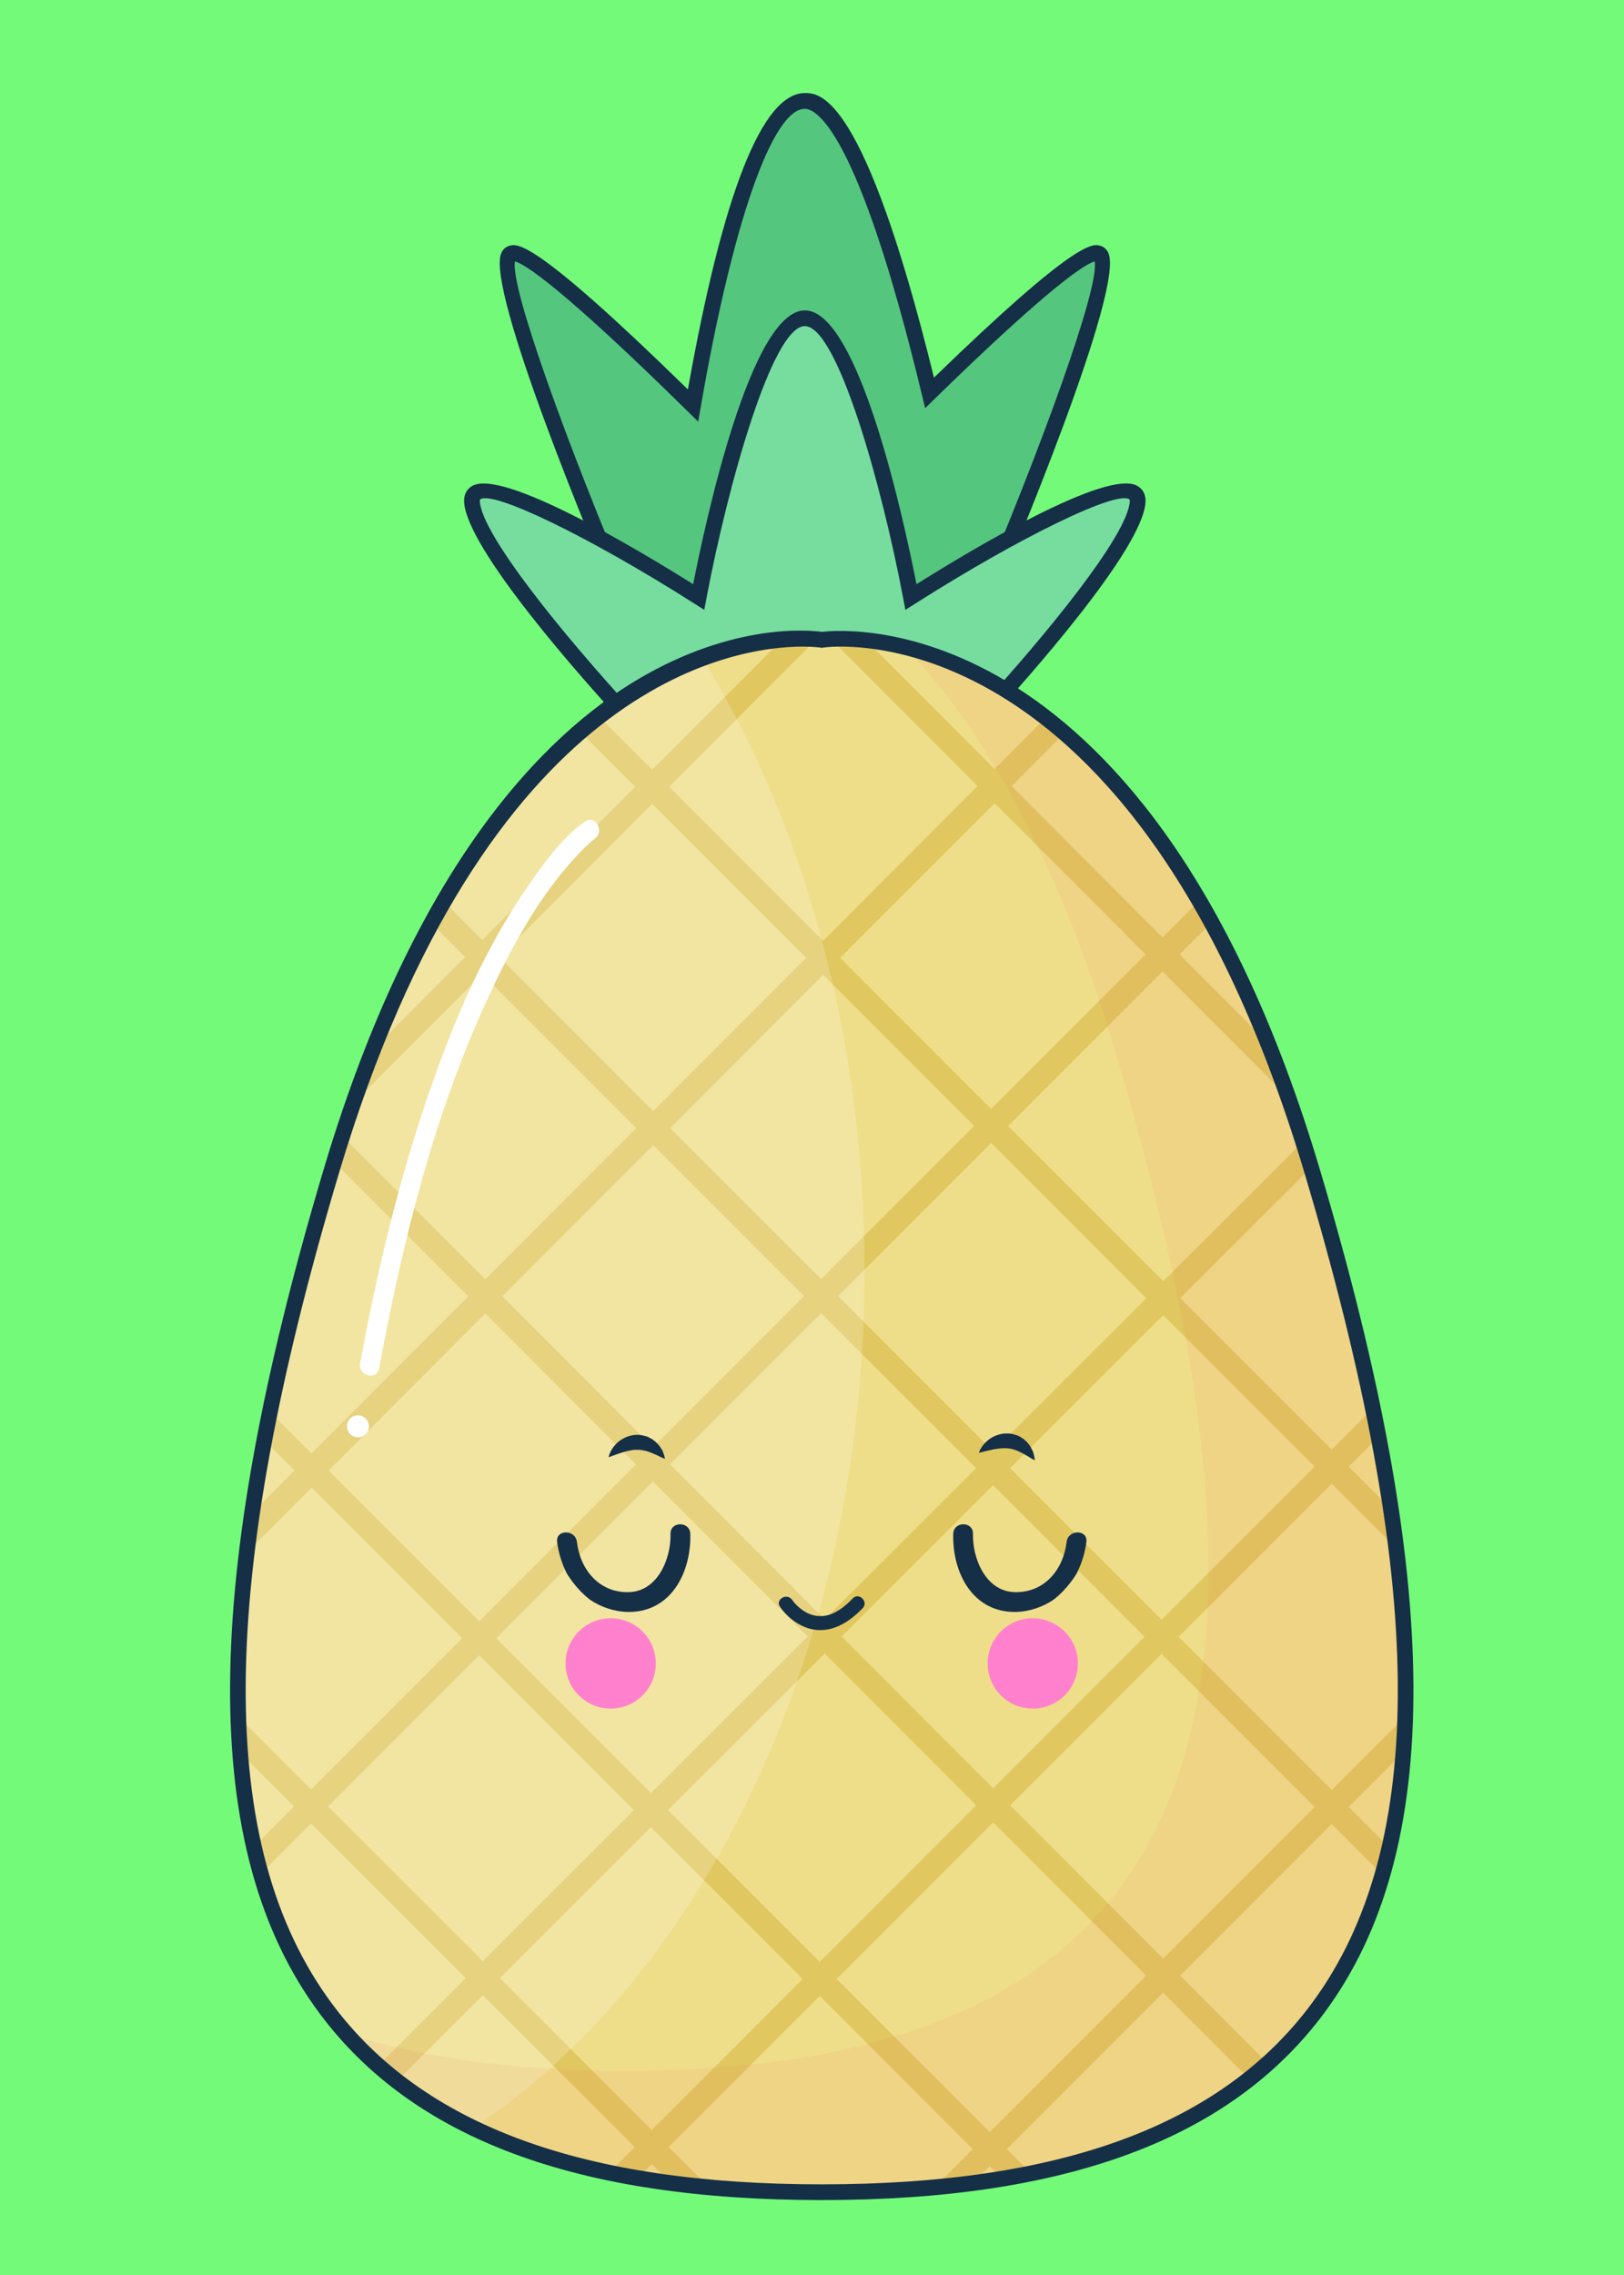 <?xml version='1.0' encoding='UTF-8'?>
<svg xmlns="http://www.w3.org/2000/svg" xmlns:xlink="http://www.w3.org/1999/xlink" xmlns:svg="http://www.w3.org/2000/svg" xmlns:serif="http://www.serif.com/" height="100%" style="fill-rule:evenodd;clip-rule:evenodd;" version="1.1" viewBox="604.286 740.0 71.429 100.0" width="100%">
    <g>
        <svg:rect x="604.286" y="740" width="71.429" height="100" style="fill:rgb(115,250,121);" />
        <svg:g transform="matrix(0.692,0,0,0.692,510.771,612.483)">
            <svg:g>
                <svg:g>
                    <svg:g>
                        <svg:g>
                            <svg:path d="M204.937,200.366C203.902,200.083 198.818,204.74 194.219,209.228C192.4,201.689 189.239,190.684 186.292,190.684C182.957,190.684 180.318,203.479 179.185,210.034C174.39,205.316 168.743,200.066 167.646,200.366C165.674,200.904 174.997,222.775 174.997,222.775L184.499,224.748L185.725,219.602L186.773,219.24L188.085,224.748L197.587,222.775C197.587,222.775 206.909,200.904 204.937,200.366Z" style="fill:rgb(85,198,126);fill-rule:nonzero;" />
                        </svg:g>
                        <svg:g>
                            <svg:path d="M187.711,225.336L186.415,219.893L186.148,219.985L184.874,225.336L174.641,223.212L174.539,222.972C173.093,219.579 165.934,202.544 167.011,200.321C167.118,200.099 167.298,199.944 167.517,199.884C168.033,199.748 169.086,199.454 178.86,209.012C181.086,196.518 183.586,190.185 186.295,190.185C187.231,190.185 190.052,190.184 194.5,208.26C203.563,199.471 204.581,199.752 205.071,199.884C205.29,199.944 205.469,200.099 205.577,200.321C206.653,202.544 199.495,219.579 198.049,222.972L197.946,223.212L187.711,225.336ZM175.355,222.339L184.126,224.16L185.303,219.22L187.132,218.588L188.459,224.16L197.229,222.339C201.251,212.879 205.045,202.525 204.713,200.875C204.167,201.032 202.109,202.227 194.568,209.586L193.939,210.2L193.733,209.346C189.666,192.494 187.009,191.185 186.292,191.185C184.231,191.185 181.697,198.44 179.678,210.119L179.515,211.06L178.834,210.39C170.631,202.319 168.44,201.037 167.87,200.874C167.539,202.524 171.333,212.878 175.355,222.339Z" style="fill:rgb(21,47,71);fill-rule:nonzero;" />
                        </svg:g>
                    </svg:g>
                    <svg:g>
                        <svg:g>
                            <svg:path d="M193.038,222.196C193.038,222.196 189.699,204.489 186.293,204.489C182.886,204.489 179.547,222.196 179.547,222.196C179.547,222.196 164.958,212.916 165.138,216.142C165.301,219.06 173.379,227.99 174.923,229.672C175.087,229.85 175.178,229.946 175.178,229.946L197.407,229.946C197.407,229.946 197.498,229.849 197.661,229.672C199.206,227.989 207.284,219.06 207.447,216.142C207.626,212.916 193.038,222.196 193.038,222.196Z" style="fill:rgb(118,221,159);fill-rule:nonzero;" />
                        </svg:g>
                        <svg:g>
                            <svg:path d="M197.622,230.447L174.961,230.447L174.555,230.012C172.27,227.522 164.806,219.168 164.638,216.17C164.603,215.555 164.94,215.263 165.143,215.144C167.074,214.019 175.715,219.2 179.194,221.382C180.015,217.21 182.887,203.989 186.292,203.989C189.696,203.989 192.568,217.21 193.389,221.382C196.868,219.199 205.513,214.01 207.439,215.144C207.643,215.263 207.979,215.555 207.945,216.17C207.777,219.173 200.312,227.523 198.028,230.011L197.622,230.447ZM175.395,229.447L197.188,229.447L197.292,229.335C201.672,224.564 206.829,218.24 206.948,216.115C206.952,216.036 206.939,216.008 206.938,216.008C206.216,215.351 199.968,218.382 193.306,222.618L192.683,223.014L192.546,222.288C191.191,215.104 188.355,204.988 186.292,204.988C184.228,204.988 181.392,215.104 180.037,222.288L179.9,223.013L179.277,222.617C172.619,218.382 166.376,215.355 165.642,216.01C165.643,216.01 165.631,216.04 165.635,216.114C165.754,218.235 170.91,224.561 175.29,229.334L175.395,229.447Z" style="fill:rgb(21,47,71);fill-rule:nonzero;" />
                        </svg:g>
                    </svg:g>
                </svg:g>
                <svg:g>
                    <svg:g>
                        <svg:g>
                            <svg:g>
                                <svg:path d="M218.53,258.639C207.432,221.501 187.367,224.916 187.367,224.916C187.367,224.916 167.303,221.501 156.205,258.639C145.106,295.779 146.388,323.525 187.367,323.525C228.349,323.524 229.629,295.778 218.53,258.639Z" style="fill:rgb(239,222,137);fill-rule:nonzero;" />
                            </svg:g>
                            <svg:g>
                                <svg:g>
                                    <svg:clipPath id="_clip82">
                                        <svg:path d="M218.53,258.639C207.432,221.501 187.367,224.916 187.367,224.916C187.367,224.916 167.303,221.501 156.205,258.639C145.106,295.779 146.388,323.525 187.367,323.525C228.349,323.524 229.629,295.778 218.53,258.639Z" />
                                    </svg:clipPath>
                                    <svg:g clip-path="url(#_clip82)">
                                        <svg:g>
                                            <svg:g>
                                                <svg:g>
                                                    <svg:g transform="matrix(0.708,-0.706,0.706,0.708,-125.5,175.386)">
                                                        <svg:g>
                                                            <svg:rect x="47.058" y="238.808" width="204.886" height="1.53" style="fill:rgb(224,199,95);" />
                                                        </svg:g>
                                                    </svg:g>
                                                    <svg:g transform="matrix(0.707,-0.708,0.708,0.707,-130.13,186.849)">
                                                        <svg:g>
                                                            <svg:rect x="57.876" y="249.627" width="204.886" height="1.529" style="fill:rgb(224,199,95);" />
                                                        </svg:g>
                                                    </svg:g>
                                                </svg:g>
                                                <svg:g>
                                                    <svg:g transform="matrix(0.707,-0.708,0.708,0.707,-134.635,197.788)">
                                                        <svg:g>
                                                            <svg:rect x="68.695" y="260.446" width="204.886" height="1.53" style="fill:rgb(224,199,95);" />
                                                        </svg:g>
                                                    </svg:g>
                                                    <svg:g transform="matrix(0.707,-0.707,0.707,0.707,-139.06,208.339)">
                                                        <svg:g>
                                                            <svg:rect x="79.515" y="271.264" width="204.885" height="1.531" style="fill:rgb(224,199,95);" />
                                                        </svg:g>
                                                    </svg:g>
                                                </svg:g>
                                            </svg:g>
                                            <svg:g>
                                                <svg:g>
                                                    <svg:g transform="matrix(0.708,-0.707,0.707,0.708,-143.482,218.847)">
                                                        <svg:g>
                                                            <svg:rect x="90.333" y="282.083" width="204.887" height="1.53" style="fill:rgb(224,199,95);" />
                                                        </svg:g>
                                                    </svg:g>
                                                    <svg:g transform="matrix(0.707,-0.707,0.707,0.707,-148.025,229.993)">
                                                        <svg:g>
                                                            <svg:rect x="101.152" y="292.902" width="204.886" height="1.53" style="fill:rgb(224,199,95);" />
                                                        </svg:g>
                                                    </svg:g>
                                                </svg:g>
                                                <svg:g>
                                                    <svg:g transform="matrix(0.707,-0.707,0.707,0.707,-152.504,240.795)">
                                                        <svg:g>
                                                            <svg:rect x="111.97" y="303.721" width="204.886" height="1.531" style="fill:rgb(224,199,95);" />
                                                        </svg:g>
                                                    </svg:g>
                                                    <svg:g transform="matrix(0.708,-0.707,0.707,0.708,-156.953,251.42)">
                                                        <svg:g>
                                                            <svg:rect x="122.79" y="314.54" width="204.886" height="1.53" style="fill:rgb(224,199,95);" />
                                                        </svg:g>
                                                    </svg:g>
                                                </svg:g>
                                            </svg:g>
                                        </svg:g>
                                        <svg:g>
                                            <svg:g>
                                                <svg:g>
                                                    <svg:g transform="matrix(0.707,-0.707,0.707,0.707,-103.439,229.585)">
                                                        <svg:g>
                                                            <svg:rect x="224.467" y="137.13" width="1.531" height="204.886" style="fill:rgb(224,199,95);" />
                                                        </svg:g>
                                                    </svg:g>
                                                    <svg:g transform="matrix(0.708,-0.707,0.707,0.708,-114.24,224.784)">
                                                        <svg:g>
                                                            <svg:rect x="213.649" y="147.948" width="1.53" height="204.887" style="fill:rgb(224,199,95);" />
                                                        </svg:g>
                                                    </svg:g>
                                                </svg:g>
                                                <svg:g>
                                                    <svg:g transform="matrix(0.707,-0.707,0.707,0.707,-125.072,220.47)">
                                                        <svg:g>
                                                            <svg:rect x="202.831" y="158.767" width="1.529" height="204.887" style="fill:rgb(224,199,95);" />
                                                        </svg:g>
                                                    </svg:g>
                                                    <svg:g transform="matrix(0.707,-0.707,0.707,0.707,-135.888,215.974)">
                                                        <svg:g>
                                                            <svg:rect x="192.012" y="169.586" width="1.529" height="204.886" style="fill:rgb(224,199,95);" />
                                                        </svg:g>
                                                    </svg:g>
                                                </svg:g>
                                            </svg:g>
                                            <svg:g>
                                                <svg:g>
                                                    <svg:g transform="matrix(0.708,-0.707,0.707,0.708,-146.644,211.204)">
                                                        <svg:g>
                                                            <svg:rect x="181.192" y="180.405" width="1.531" height="204.887" style="fill:rgb(224,199,95);" />
                                                        </svg:g>
                                                    </svg:g>
                                                    <svg:g transform="matrix(0.707,-0.707,0.707,0.707,-157.565,207.163)">
                                                        <svg:g>
                                                            <svg:rect x="170.373" y="191.224" width="1.53" height="204.886" style="fill:rgb(224,199,95);" />
                                                        </svg:g>
                                                    </svg:g>
                                                </svg:g>
                                                <svg:g>
                                                    <svg:g transform="matrix(0.707,-0.708,0.708,0.707,-168.437,202.834)">
                                                        <svg:g>
                                                            <svg:rect x="159.554" y="202.043" width="1.53" height="204.886" style="fill:rgb(224,199,95);" />
                                                        </svg:g>
                                                    </svg:g>
                                                    <svg:g transform="matrix(0.707,-0.708,0.708,0.707,-179.275,198.368)">
                                                        <svg:g>
                                                            <svg:rect x="148.736" y="212.862" width="1.529" height="204.886" style="fill:rgb(224,199,95);" />
                                                        </svg:g>
                                                    </svg:g>
                                                </svg:g>
                                            </svg:g>
                                        </svg:g>
                                    </svg:g>
                                </svg:g>
                            </svg:g>
                            <svg:path d="M179.762,226.03C172.913,228.549 162.918,236.172 156.205,258.639C147.63,287.335 146.451,310.418 165.257,319.433C179.953,309.65 190.09,288.937 190.09,264.964C190.091,250.13 186.203,236.551 179.762,226.03Z" style="fill:white;fill-opacity:0.2;fill-rule:nonzero;" />
                        </svg:g>
                        <svg:g opacity="0.1">
                            <svg:path d="M218.53,258.639C210.999,233.435 199.343,226.915 192.626,225.323C197.352,230.299 202.189,238.247 205.98,250.933C217.079,288.073 215.798,315.819 174.818,315.819C167.822,315.819 162.008,314.993 157.19,313.465C162.916,319.872 172.528,323.524 187.367,323.524C228.349,323.524 229.629,295.778 218.53,258.639Z" style="fill:rgb(232,119,93);fill-rule:nonzero;" />
                        </svg:g>
                    </svg:g>
                    <svg:g>
                        <svg:g>
                            <svg:g>
                                <svg:path d="M203.581,284.2C203.902,283.561 204.11,282.87 204.188,282.213C204.281,281.409 203.024,281.418 202.933,282.213C202.727,283.97 201.528,285.434 199.67,285.408C197.788,285.385 196.941,283.263 196.98,281.704C197.001,280.894 195.746,280.895 195.725,281.704C195.662,284.196 196.973,286.691 199.67,286.665C200.566,286.653 201.433,286.341 202.09,285.894C203.031,285.177 203.581,284.2 203.581,284.2Z" style="fill:rgb(21,47,71);fill-rule:nonzero;" />
                            </svg:g>
                            <svg:g>
                                <svg:path d="M171.153,284.2C170.834,283.561 170.626,282.87 170.548,282.213C170.455,281.409 171.712,281.418 171.805,282.213C172.01,283.97 173.208,285.434 175.067,285.408C176.948,285.385 177.794,283.263 177.756,281.704C177.736,280.894 178.991,280.895 179.013,281.704C179.074,284.196 177.763,286.691 175.067,286.665C174.171,286.653 173.304,286.341 172.647,285.894C171.706,285.177 171.153,284.2 171.153,284.2Z" style="fill:rgb(21,47,71);fill-rule:nonzero;" />
                            </svg:g>
                        </svg:g>
                        <svg:g>
                            <svg:g>
                                <svg:path d="M173.819,276.837C173.819,276.837 173.869,276.522 174.142,276.17C174.281,275.994 174.47,275.803 174.728,275.661C174.988,275.513 175.31,275.414 175.651,275.415C175.823,275.41 175.987,275.454 176.151,275.49C176.312,275.523 176.447,275.624 176.584,275.687C176.835,275.855 177.022,276.052 177.139,276.252C177.275,276.43 177.315,276.621 177.359,276.739C177.394,276.864 177.404,276.94 177.404,276.94C177.404,276.94 177.33,276.913 177.212,276.862C177.092,276.814 176.953,276.724 176.771,276.658C176.602,276.573 176.408,276.511 176.217,276.442C176.025,276.409 175.84,276.351 175.649,276.369C175.46,276.347 175.258,276.397 175.057,276.434C174.852,276.478 174.657,276.546 174.472,276.604C174.078,276.743 173.819,276.837 173.819,276.837Z" style="fill:rgb(21,47,71);fill-rule:nonzero;" />
                            </svg:g>
                            <svg:g>
                                <svg:path d="M197.353,276.557C197.353,276.557 197.433,276.253 197.747,275.929C197.9,275.768 198.11,275.598 198.383,275.484C198.653,275.366 198.987,275.299 199.325,275.336C199.494,275.347 199.654,275.411 199.814,275.459C199.971,275.511 200.093,275.625 200.223,275.7C200.454,275.898 200.623,276.112 200.712,276.32C200.83,276.51 200.854,276.707 200.884,276.826C200.906,276.958 200.91,277.03 200.91,277.03C200.91,277.03 200.839,277 200.725,276.934C200.614,276.879 200.478,276.772 200.308,276.687C200.145,276.587 199.959,276.501 199.779,276.416C199.588,276.359 199.415,276.283 199.22,276.281C199.031,276.244 198.828,276.271 198.623,276.287C198.417,276.311 198.215,276.359 198.024,276.396C197.621,276.491 197.353,276.557 197.353,276.557Z" style="fill:rgb(21,47,71);fill-rule:nonzero;" />
                            </svg:g>
                        </svg:g>
                        <svg:g>
                            <svg:g>
                                <svg:path d="M184.719,286.341C185.101,286.893 185.657,287.369 186.281,287.621C187.701,288.191 188.98,287.452 189.965,286.432C190.36,286.02 189.736,285.394 189.339,285.805C188.564,286.609 187.587,287.274 186.469,286.741C186.093,286.558 185.713,286.226 185.483,285.895C185.16,285.429 184.392,285.87 184.719,286.341Z" style="fill:rgb(21,47,71);fill-rule:nonzero;" />
                            </svg:g>
                        </svg:g>
                        <svg:g>
                            <svg:g>
                                <svg:path d="M176.821,289.935C176.821,291.522 175.537,292.805 173.951,292.805C172.367,292.805 171.082,291.522 171.082,289.935C171.082,288.351 172.367,287.066 173.951,287.066C175.537,287.066 176.821,288.352 176.821,289.935Z" style="fill:rgb(255,129,206);fill-rule:nonzero;" />
                            </svg:g>
                            <svg:g>
                                <svg:path d="M203.65,289.935C203.65,291.522 202.364,292.805 200.781,292.805C199.194,292.805 197.911,291.522 197.911,289.935C197.911,288.351 199.194,287.066 200.781,287.066C202.364,287.066 203.65,288.352 203.65,289.935Z" style="fill:rgb(255,129,206);fill-rule:nonzero;" />
                            </svg:g>
                        </svg:g>
                    </svg:g>
                    <svg:g>
                        <svg:path d="M187.367,324.024C171.834,324.024 161.394,320.146 155.452,312.169C147.776,301.863 147.863,284.808 155.726,258.495C161.505,239.156 169.774,230.922 175.693,227.42C181.821,223.794 186.676,224.311 187.372,224.411C188.862,224.228 208.289,222.616 219.009,258.495C226.872,284.808 226.959,301.863 219.283,312.169C213.341,320.147 202.901,324.024 187.367,324.024ZM186.157,225.346C181.821,225.346 166.006,227.586 156.684,258.782C148.919,284.765 148.783,301.54 156.254,311.571C161.994,319.278 172.172,323.024 187.367,323.024C202.563,323.024 212.741,319.278 218.481,311.571C225.953,301.54 225.816,284.766 218.051,258.782C207.227,222.559 187.648,225.373 187.45,225.409L187.368,225.423L187.284,225.409C187.257,225.405 186.856,225.346 186.157,225.346Z" style="fill:rgb(21,47,71);fill-rule:nonzero;" />
                    </svg:g>
                </svg:g>
            </svg:g>
            <svg:g>
                <svg:g>
                    <svg:path d="M172.312,236.463C170.906,237.452 169.804,238.976 168.832,240.36C165.685,244.842 163.575,250.056 161.886,255.234C160.219,260.343 159.001,265.588 158.025,270.869C157.88,271.655 159.084,271.993 159.23,271.201C160.704,263.218 162.691,255.186 166.096,247.784C167.603,244.507 169.393,241.167 171.895,238.528C172.161,238.247 172.438,237.979 172.726,237.722C172.916,237.552 172.966,237.526 172.942,237.542C173.596,237.083 172.972,235.998 172.312,236.463Z" style="fill:white;fill-rule:nonzero;" />
                </svg:g>
                <svg:path d="M158.583,274.873C158.583,275.258 158.271,275.569 157.887,275.569C157.502,275.569 157.191,275.257 157.191,274.873C157.191,274.488 157.503,274.177 157.887,274.177C158.271,274.177 158.583,274.488 158.583,274.873Z" style="fill:white;fill-rule:nonzero;" />
            </svg:g>
        </svg:g>
    </g>
</svg>